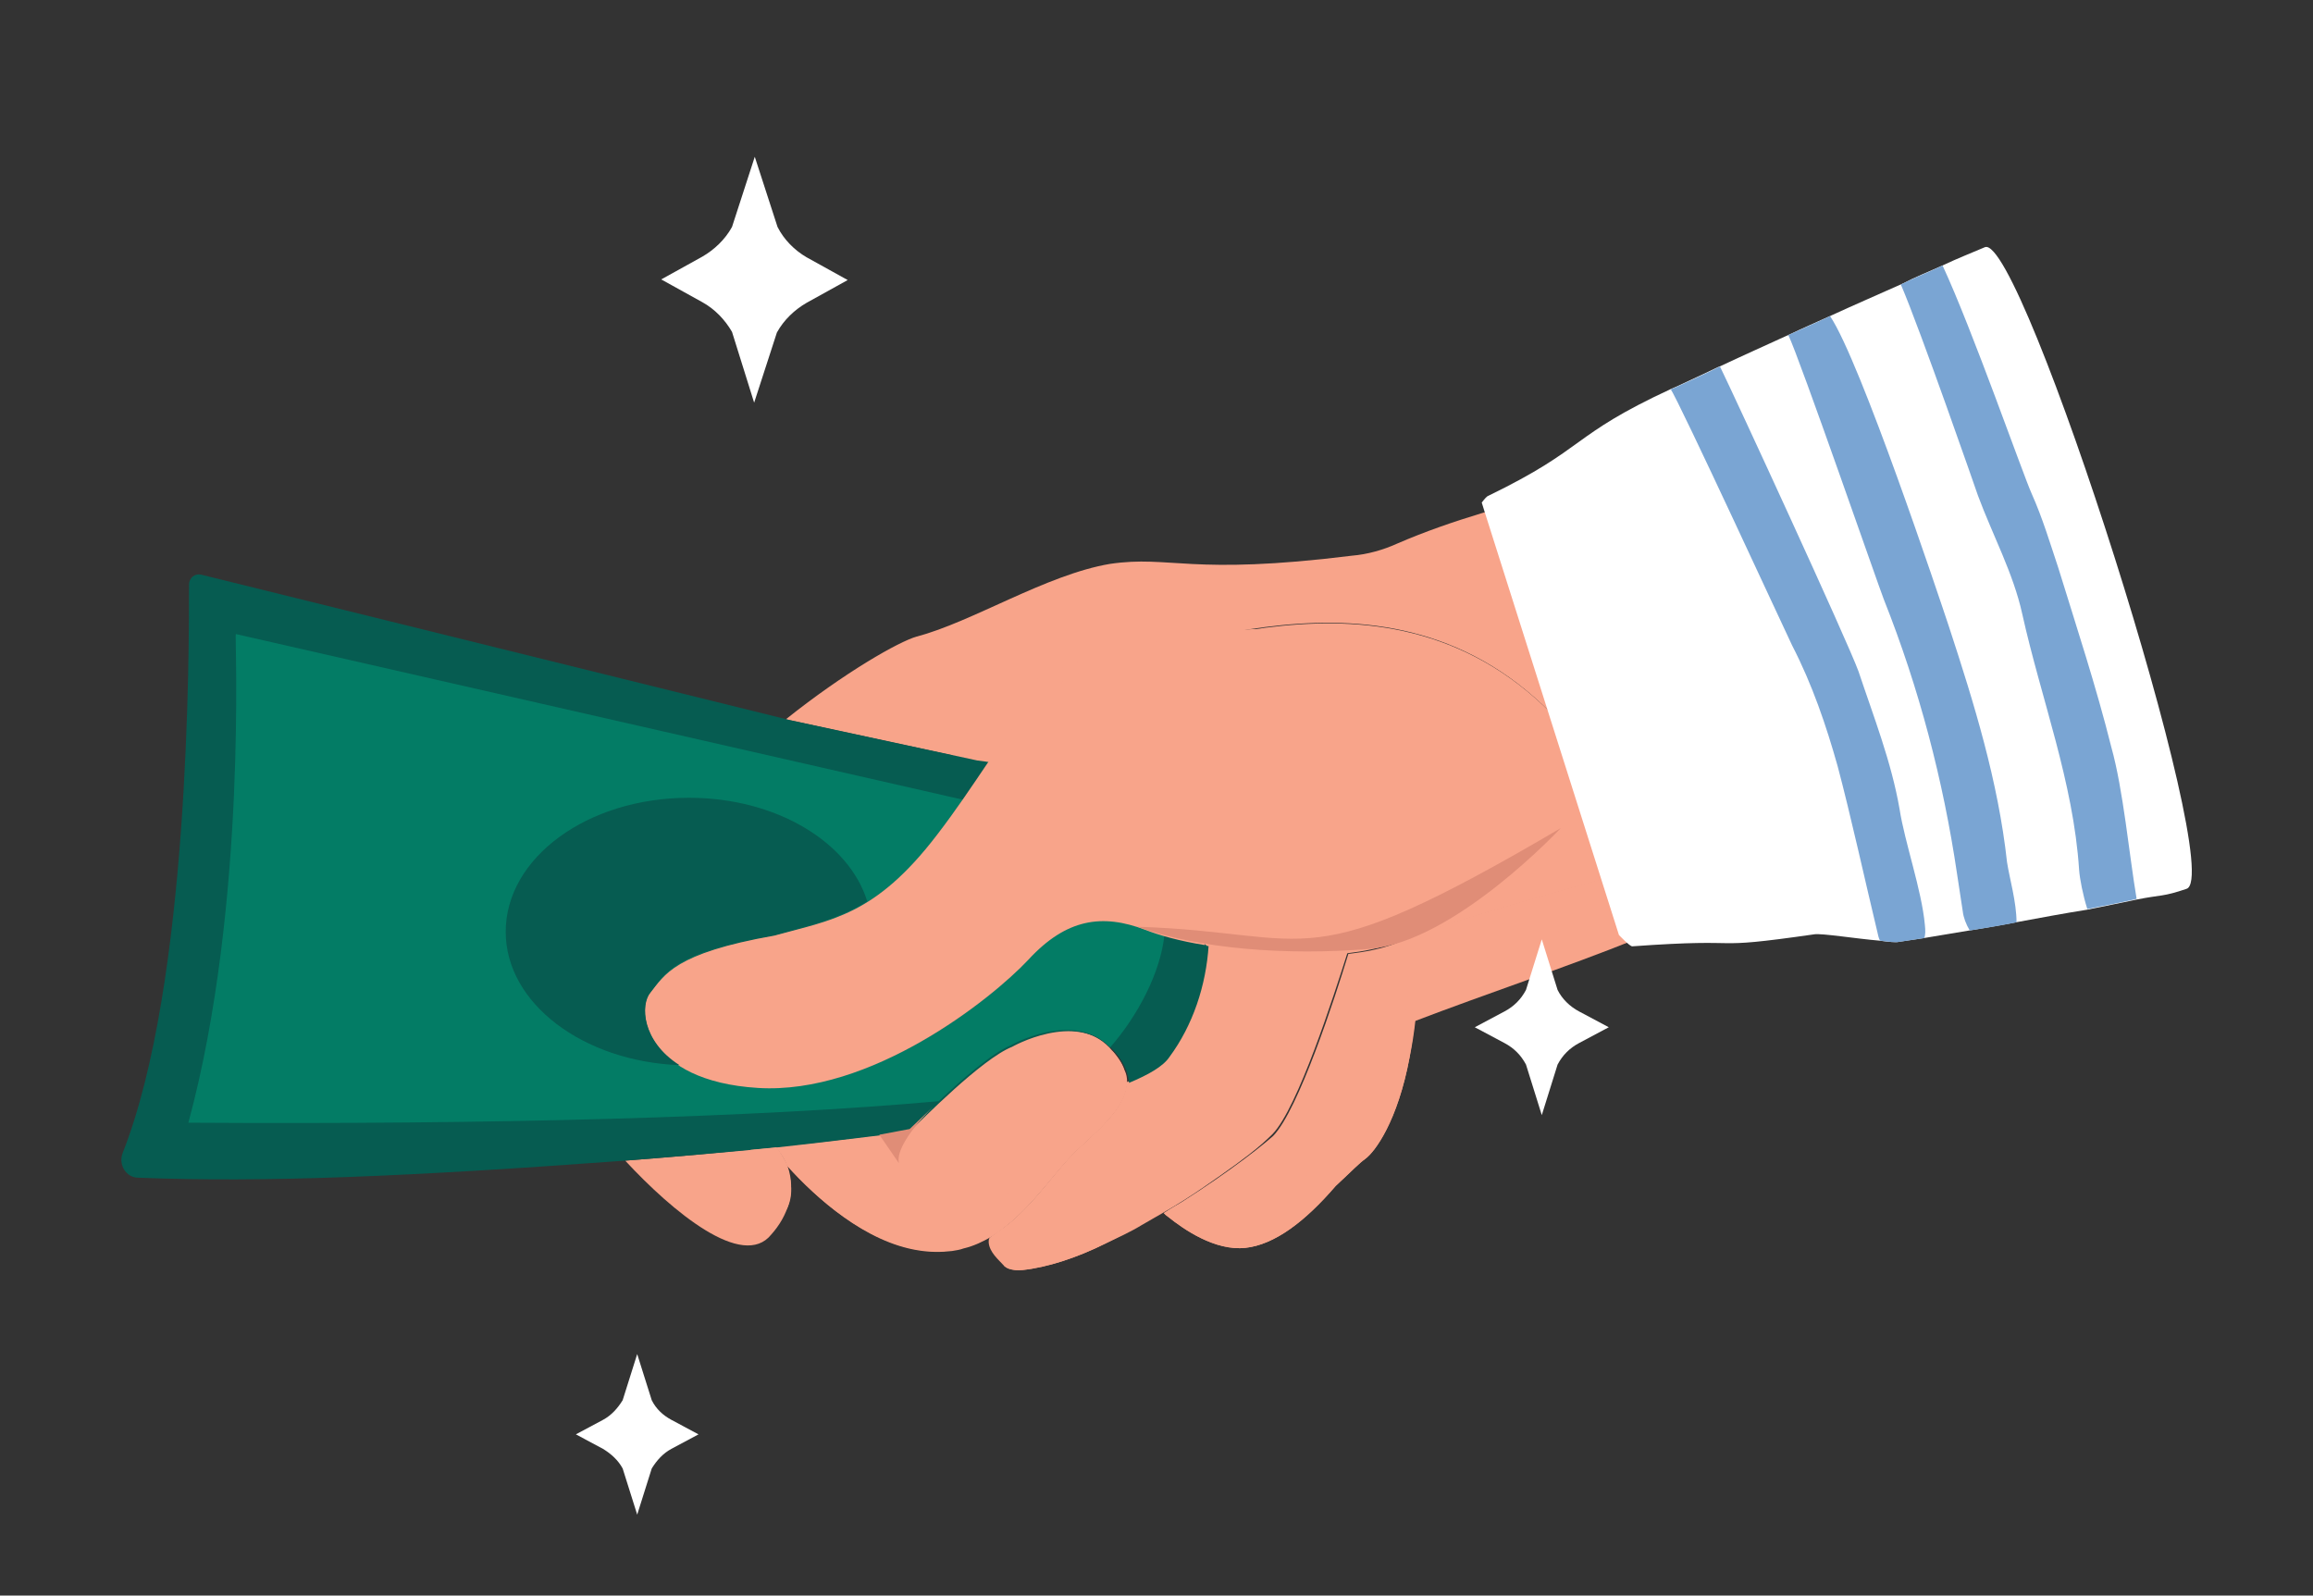 <?xml version="1.0" encoding="utf-8"?>
<!-- Generator: Adobe Illustrator 26.0.2, SVG Export Plug-In . SVG Version: 6.00 Build 0)  -->
<svg version="1.1" id="Layer_1" xmlns="http://www.w3.org/2000/svg" xmlns:xlink="http://www.w3.org/1999/xlink" x="0px" y="0px"
	 viewBox="0 0 365.9 252.4" style="enable-background:new 0 0 365.9 252.4;" xml:space="preserve">
<rect x="0" y="0" width="365.9" height="252.4" fill="#333333" stroke="none"/>
<style type="text/css">
	.st0{fill:#F8A48A;}
	.st1{fill:#FFD2A8;}
	.st2{fill:#065C51;}
	.st3{fill:#E08D77;}
	.st4{fill:#037C65;}
	.st5{fill:#FFFFFF;}
	.st6{fill:#7AA5D3;}
</style>
<g id="bg">
</g>
<g id="GŁOWNE_KOLORY">
</g>
<g id="COLOR_1">
</g>
<g id="COLOR_2">
</g>
<g id="insp">
</g>
<g id="Kosz_kwiatów">
</g>
<g id="Las_w_szkle">
</g>
<g id="Rośliny">
</g>
<g id="Pogrzebowe">
</g>
<g id="Różne">
</g>
<g id="Flower_box">
</g>
<g id="Bukiet">
</g>
<g id="Ślubne">
</g>
<g id="Siedząca_z_kwiatami">
</g>
<g id="zadzwoń">
</g>
<g id="zapłać">
	<g>
		<path class="st0" d="M124.3,113.8l29.7,6.4l2.2,0.3c5.8-8.4,12-15.4,24.4-17.6c18-3.2,58.1-18,80.2,34.1c0,0-24.5,6.6-37.6,11
			c0,0,1,6,0.4,13.3c21.9-8.4,51.3-17,59.6-27.2c8.4-10.2,22.8-18.7,35-21.8c12.2-3.1,12.2-7.9,12.2-7.9s-6.4-24.8-14.1-57.7
			c0,0-36.9,12.7-48.8,21.9c-11.2,8.7-28.5,9.6-46.5,17.4c-2.2,1-4.7,1.7-7.1,1.9c-25.7,3.2-28.7-0.1-38.3,1.3
			c-10.1,1.7-21.8,9.2-30.6,11.5C142.2,101.5,133.7,106.3,124.3,113.8z"/>
		<path class="st0" d="M198.6,99.5c0,0-38.6,1.3-48,20.1C170.4,125.3,192,107.9,198.6,99.5z"/>
		<path class="st1" d="M190.7,149.4c0,0,0.1,0,0.2,0c0-0.2,0-0.3,0-0.5C190.8,149.1,190.8,149.3,190.7,149.4z"/>
		<path class="st0" d="M98.9,183.6c7.5,8.1,18.6,17.3,23.1,11.7c2.6-2.9,4-6.8,2.6-10.8c-0.4-1.1-1-2-1.8-3.1
			c-0.3,0-0.6,0.1-0.8,0.1C114.5,182.3,106.7,183,98.9,183.6z"/>
		<path class="st1" d="M190.7,149.4c0,0,0.1,0,0.2,0c0-0.2,0-0.3,0-0.5C190.8,149.1,190.8,149.3,190.7,149.4z"/>
		<path class="st0" d="M184.1,191.9c0.2,0.2,0.4,0.4,0.7,0.6c2.5,2,7.4,5.4,12.2,4.9c4.6-0.5,9.4-4.1,14.3-9.8
			c2.7-2.5,3.6-3.5,4.7-4.3c1.5-1.1,5.1-5.9,7-16.1l0,0c0.3-1.8,0.6-3.7,0.8-5.7c0,0,0,0,0.1,0c0.6-7.3-0.4-13.3-0.4-13.3
			c-1.1,0.4-2,0.7-2.9,1.1c-2.1,0.8-4.7,1.3-7.3,1.6c-2.1,6.9-7.9,24.7-11.9,28.8C198.7,182.1,191.9,187.2,184.1,191.9z"/>
		<path class="st1" d="M223.6,161.3c-0.2,2-0.5,4-0.8,5.7C223.3,165.1,223.5,163.2,223.6,161.3C223.7,161.3,223.7,161.3,223.6,161.3
			z"/>
		<path class="st0" d="M184.1,191.9c0.2,0.2,0.4,0.4,0.7,0.6c2.5,2,7.4,5.4,12.2,4.9c4.6-0.5,9.4-4.1,14.3-9.8
			c2.7-2.5,3.6-3.5,4.7-4.3c1.5-1.1,5.1-5.9,7-16.1l0,0c0.4-1.9,0.7-3.9,0.9-5.7c21.9-8.4,51.3-17,59.6-27.2
			c8.4-10.2,22.8-18.7,35-21.8c12.2-3.1,12.2-7.9,12.2-7.9s-2.7-2.2-3.3-6.5c-6.5,2.8-2.3,7-10,9c-12.2,3.1-26.7,11.7-35,21.8
			c-8.3,10.1-37.8,18.8-59.6,27.2c-0.2,1.8-0.4,3.8-0.9,5.7l0,0c-1.8,10.1-5.5,15-7,16.1c-1.1,0.8-1.9,1.8-4.7,4.3
			c-5,5.7-9.7,9.3-14.3,9.8c-2.8,0.3-5.7-0.8-8.1-2.1C186.4,190.4,185.2,191.2,184.1,191.9z"/>
		<path class="st0" d="M158.8,200.2c0.2,0.2,0.5,0.4,0.8,0.5c0.6,0.2,1.3,0.3,2.2,0.2c3.8-0.4,8.5-1.9,13.1-4.2l0,0
			c1.9-0.9,3.9-1.8,5.7-2.9c1.1-0.6,2.2-1.3,3.3-1.9c4.4-2.5,8.4-5.4,11.6-7.7c0.4-0.3,0.8-0.6,1.2-0.9c0.3-0.2,0.5-0.4,0.8-0.6
			c1.7-1.3,2.9-2.4,3.8-3.3c4-4.1,9.7-21.9,11.9-28.8c-0.7,0.1-1.4,0.2-2.1,0.2c-0.5,0-1.1,0.1-1.7,0.1c-6.2,0.3-13-0.5-18.6-1.5
			c-0.4,6.4-2.5,12.7-6.2,17.7c-1.1,1.5-3.2,2.8-6.4,4.1c0,3.3-3.1,6.4-7.3,10.2c-3.7,3.3-7.1,9-12,12.7c-0.7,0.5-1.4,1-2.1,1.5
			c-0.3,0.2-0.4,0.3-0.4,0.9C156.5,198.1,158,199.3,158.8,200.2z"/>
		<path class="st1" d="M190.7,149.4c0,0,0.1,0,0.2,0c0-0.2,0-0.3,0-0.5C190.8,149.1,190.8,149.3,190.7,149.4z"/>
		<path class="st1" d="M190.7,149.4c0,0,0.1,0,0.2,0c0-0.2,0-0.3,0-0.5C190.8,149.1,190.8,149.3,190.7,149.4z"/>
		<path class="st0" d="M124.6,184.5c4.6,5.1,12.3,12,20.7,13.3c1.8,0.3,3.6,0.3,5.3,0.1l0,0c0.6-0.1,1.3-0.2,1.8-0.4l0,0
			c1.7-0.4,3.1-1.1,4.5-1.9c0.8-0.5,1.5-1,2.1-1.5c4.9-3.8,8.3-9.4,12-12.7c4.2-3.8,7.3-6.9,7.3-10.2c0-0.7-0.1-1.3-0.4-1.9
			c-0.4-1.2-1.2-2.3-2.4-3.6c-5.7-5.9-15.7-0.2-15.7-0.2c-4.7,1.8-14.4,11.8-16,13.2c-0.1,0.1-0.4,0.2-0.9,0.3h-0.1
			c-0.3,0.1-0.7,0.1-1.2,0.2c-0.1,0-0.1,0-0.2,0c-5.9,0.8-12.2,1.6-18.7,2.2h-0.1C123.6,182.5,124.2,183.5,124.6,184.5z"/>
		<path class="st0" d="M177.8,169.2c0.2,0.7,0.4,1.4,0.4,1.9c0,3.3-3.1,6.4-7.3,10.2c-3.7,3.3-7.1,9-12,12.7c-0.7,0.5-1.4,1-2.1,1.5
			c-1.4,0.9-2.8,1.5-4.5,1.9l0,0c-0.6,0.2-1.2,0.3-1.8,0.4l0,0c-1.6,0.2-3.3,0.2-5.3-0.1c-8.5-1.4-16.2-8.3-20.7-13.3
			c-0.3-0.8-0.6-1.5-1.1-2.2c4.7,5,12,11.2,19.9,12.5c1.8,0.3,3.6,0.3,5.3,0.1l0,0c0.7-0.1,1.3-0.2,1.8-0.4l0,0
			c1.7-0.4,3.1-1.1,4.5-1.9c0.8-0.5,1.5-1,2.1-1.5c4.9-3.8,8.3-9.4,12-12.7c4.2-3.8,7.3-6.9,7.3-10.2c0-0.7-0.1-1.3-0.4-1.9
			C176.9,167.3,177.5,168.3,177.8,169.2z"/>
		<path class="st2" d="M19.4,182.4c-0.7,1.8,0.5,3.9,2.5,3.9c19.9,0.8,43-0.2,77-2.7c7.9-0.6,15.7-1.3,23.2-2c0.3,0,0.6-0.1,0.8-0.1
			c0.1,0,0.1,0,0.1,0c6.5-0.7,12.7-1.5,18.7-2.2c0.1,0,0.1,0,0.2,0c0.4-0.1,0.8-0.1,1.2-0.2h0.1c0.4-0.1,0.7-0.2,0.9-0.3
			c1.6-1.5,11.2-11.3,16-13.2c0,0,10-5.7,15.7,0.2c1.3,1.3,1.9,2.4,2.4,3.6c0.2,0.7,0.4,1.4,0.4,1.9c3.1-1.3,5.4-2.6,6.4-4.1
			c3.7-5,5.8-11.3,6.2-17.7c-0.1,0-0.1,0-0.2,0c-4-0.8-7.4-1.7-9.4-2.4c-6.8-2.6-12.6-1.8-18.5,4.7c-6,6.5-24.9,21.5-42.8,20.3
			c-17.8-1.1-19.4-12.2-17-15s3.8-6.3,19.7-9.1c9-2.4,15.9-3,25.7-15.9c3-3.9,5.5-7.9,8.1-11.5c-2.2-0.3-2.2-0.3-2.2-0.3l-29.7-6.4
			L31.8,90.9c-1-0.2-1.9,0.5-1.9,1.6C29.9,103.2,30,155.6,19.4,182.4z"/>
		<path class="st0" d="M158.8,200.2c0.2,0.2,0.5,0.4,0.8,0.5c0.6,0.2,1.3,0.3,2.2,0.2c3.8-0.4,8.5-1.9,13.1-4.2l0,0
			c6.9-3.4,14.7-8.3,20.6-12.6c0.4-0.3,0.8-0.6,1.2-0.9c0.3-0.2,0.5-0.4,0.8-0.6c11.2-9.3,13.4-30.9,13.5-31.8l0,0l-1.7,0.1
			C209.6,187.6,158.8,200.2,158.8,200.2z"/>
		<path class="st3" d="M147.9,174.8c0,0-6.4,6-5.7,9.2c-3.1-4.5-3.1-4.5-3.1-4.5l4.8-0.9L147.9,174.8z"/>
		<path class="st0" d="M118.7,181.9c0,0,6.2,2.4,5.7,9.5c2.4-4.5-1.6-9.9-1.6-9.9L118.7,181.9z"/>
		<path class="st4" d="M29.8,177.6c48.6,0.3,89.5-0.8,118.7-3.4c3.6-3.4,8.4-7.6,11.3-8.8c0,0,10-5.7,15.7,0.2l0.1,0.1
			c4.4-5,8-11.9,8.6-17.8c-1.2-0.3-2.1-0.7-2.9-1c-6.8-2.6-12.6-1.8-18.5,4.7c-6,6.5-24.9,21.5-42.8,20.3c-17.8-1.1-19.4-12.2-17-15
			s3.8-6.3,19.7-9.1c9-2.4,15.9-3,25.7-15.9c1.4-1.8,2.6-3.6,3.9-5.4l-115-26.2C37.1,100.4,39.2,142.9,29.8,177.6z"/>
		<path class="st0" d="M119.9,172.1c17.8,1.1,36.8-13.9,42.8-20.3c6-6.5,11.7-7.3,18.5-4.7c2,0.8,5.5,1.8,9.4,2.4
			c0.1-0.2,0.1-0.3,0.2-0.4c0,0.2,0,0.3,0,0.5c5.5,1.1,12.3,1.8,18.6,1.5c1.3-0.1,2.5-0.1,3.7-0.3c2.6-0.3,5.1-0.8,7.3-1.6
			c0.9-0.3,1.8-0.7,2.9-1.1c13-4.4,37.6-11,37.6-11c-22.1-52.1-62.2-37.3-80.2-34.1c-12.6,2.2-18.6,9.2-24.4,17.6
			c-2.5,3.7-5.1,7.6-8.1,11.5c-9.8,12.8-16.7,13.4-25.7,15.9c-15.9,2.8-17.3,6.2-19.7,9.1C100.6,159.9,102.1,171,119.9,172.1z"/>
		<path class="st3" d="M246.9,131c0,0-16.8,18-30.2,19.1c-13.3,1.1-27.1,0-36.8-3.5C208.5,147.5,205.5,155.3,246.9,131z"/>
		<path class="st2" d="M102.9,157c-1.6,1.9-1.4,7.7,4.6,11.5c-15.3-0.6-27.5-9.8-27.5-21.1c0-11.7,12.9-21.2,29-21.2
			c13.8,0,25.3,7,28.2,16.4c-4.9,3-9.4,3.8-14.6,5.3C106.7,150.6,105.2,154,102.9,157z"/>
		<path class="st5" d="M314,39.1c-2.1,0.9-4.4,1.8-6.5,2.8c-2.2,1-4.5,1.9-6.6,3c-3.8,1.7-7.5,3.3-11.2,5c-2.2,1-4.5,2-6.6,3
			c-3.7,1.7-7.3,3.3-10.9,5c-0.2,0.1-0.3,0.1-0.5,0.2c-1.4,0.7-4.9,2.3-6.6,3.1c-0.2,0.1-0.5,0.2-0.7,0.3
			c-16.2,7.5-13.2,9.3-29.1,17c-0.3,0.2-0.9,1-0.9,1l0.5,1.6l20.6,64.9l0.6,1.9c0,0,1.7,1.8,2.1,1.8c19.5-1.4,10.7,0.7,28.8-1.9
			c1.1-0.2,6.7,0.7,10.3,1c1.5,0.2,2.6,0.3,3,0.2c1.4-0.2,2.7-0.4,4-0.6c2.4-0.4,4.8-0.8,7.2-1.2s4.9-0.8,7.4-1.3
			c3.8-0.7,7.5-1.4,11.3-2c2.6-0.5,5.3-1.1,7.8-1.6c4-0.8,4.1-0.4,7.9-1.7C352.3,138.5,319.8,36.8,314,39.1z"/>
		<path class="st6" d="M338,142.2c-2.6,0.6-5.2,1.1-7.8,1.6c-0.7-2.2-1.2-4.8-1.3-6.2c-0.9-13.9-6-27-9-40.5
			c-1.4-6.4-4.7-12.5-7-18.7c-0.2-0.6-9.1-26.2-12.2-33.4c2.2-1.1,4.5-2,6.6-3c4.7,10.1,12.7,33,14.1,36.1c1.7,3.8,2.9,7.8,4.2,11.7
			c2.9,9.4,6,18.8,8.4,28.4C335.9,125,336.8,135.1,338,142.2z"/>
		<path class="st6" d="M319,145.9c-2.4,0.5-4.9,0.9-7.4,1.3c-0.6-1-1-2.1-1.1-3c-0.3-2-0.6-4-0.9-5.9c-2.2-14.9-6-29.4-11.6-43.5
			c-0.8-2-13.3-38.1-15.1-41.8c2.2-1,4.5-2,6.6-3c4.8,7.1,17.3,44.6,18.8,49.1c4,12.2,7.8,24.5,9.2,37.3
			C317.9,139,319,142.7,319,145.9z"/>
		<path class="st6" d="M304.5,146.3c0.1,0.9,0.1,1.6-0.1,2.1c-1.4,0.2-2.6,0.4-4,0.6c-0.4,0.1-1.6,0-3-0.2c-0.2-0.4-0.3-0.8-0.4-1.3
			c-1.9-7.9-4.2-18.4-6.3-26.3c-1.8-6.4-4-12.9-7.2-19.1c-0.6-1.2-18-38.9-19.2-40.5l0,0c0.2-0.1,0.4-0.2,0.7-0.3
			c1.7-0.8,5.3-2.4,6.6-3.1c0.2-0.1,0.4-0.2,0.5-0.2l0,0c2.3,4.7,20.2,43.5,21.9,48.2c2.4,7.2,5.2,14.3,6.5,21.8
			C301.3,133.2,304,140.8,304.5,146.3z"/>
		<path class="st5" d="M127.6,40.7l6.5,3.6l-6.5,3.6c-1.9,1.1-3.6,2.7-4.7,4.7l-3.6,11.1l-3.5-11.2c-1.1-1.9-2.7-3.6-4.7-4.7
			l-6.5-3.6l6.5-3.6c1.9-1.1,3.6-2.7,4.7-4.7l3.6-11.1l3.6,11.1C124,37.9,125.7,39.6,127.6,40.7z"/>
		<path class="st5" d="M249.8,160l4.7,2.5l-4.7,2.5c-1.5,0.8-2.6,1.9-3.4,3.4l-2.5,8l-2.5-8c-0.8-1.5-1.9-2.6-3.4-3.4l-4.7-2.5
			l4.7-2.5c1.5-0.8,2.6-1.9,3.4-3.4l2.5-8l2.5,8C247.1,158,248.3,159.2,249.8,160z"/>
		<path class="st5" d="M106.2,224.6l4.3,2.3l-4.3,2.3c-1.3,0.7-2.3,1.8-3.1,3.1l-2.3,7.3l-2.3-7.3c-0.7-1.3-1.8-2.3-3.1-3.1
			l-4.3-2.3l4.3-2.3c1.3-0.7,2.3-1.8,3.1-3.1l2.3-7.3l2.3,7.3C103.8,222.9,104.9,223.9,106.2,224.6z"/>
		<g>
			<g>
				<path class="st0" d="M182,250.2v-4.4V250.2L182,250.2z"/>
			</g>
		</g>
	</g>
</g>
</svg>
